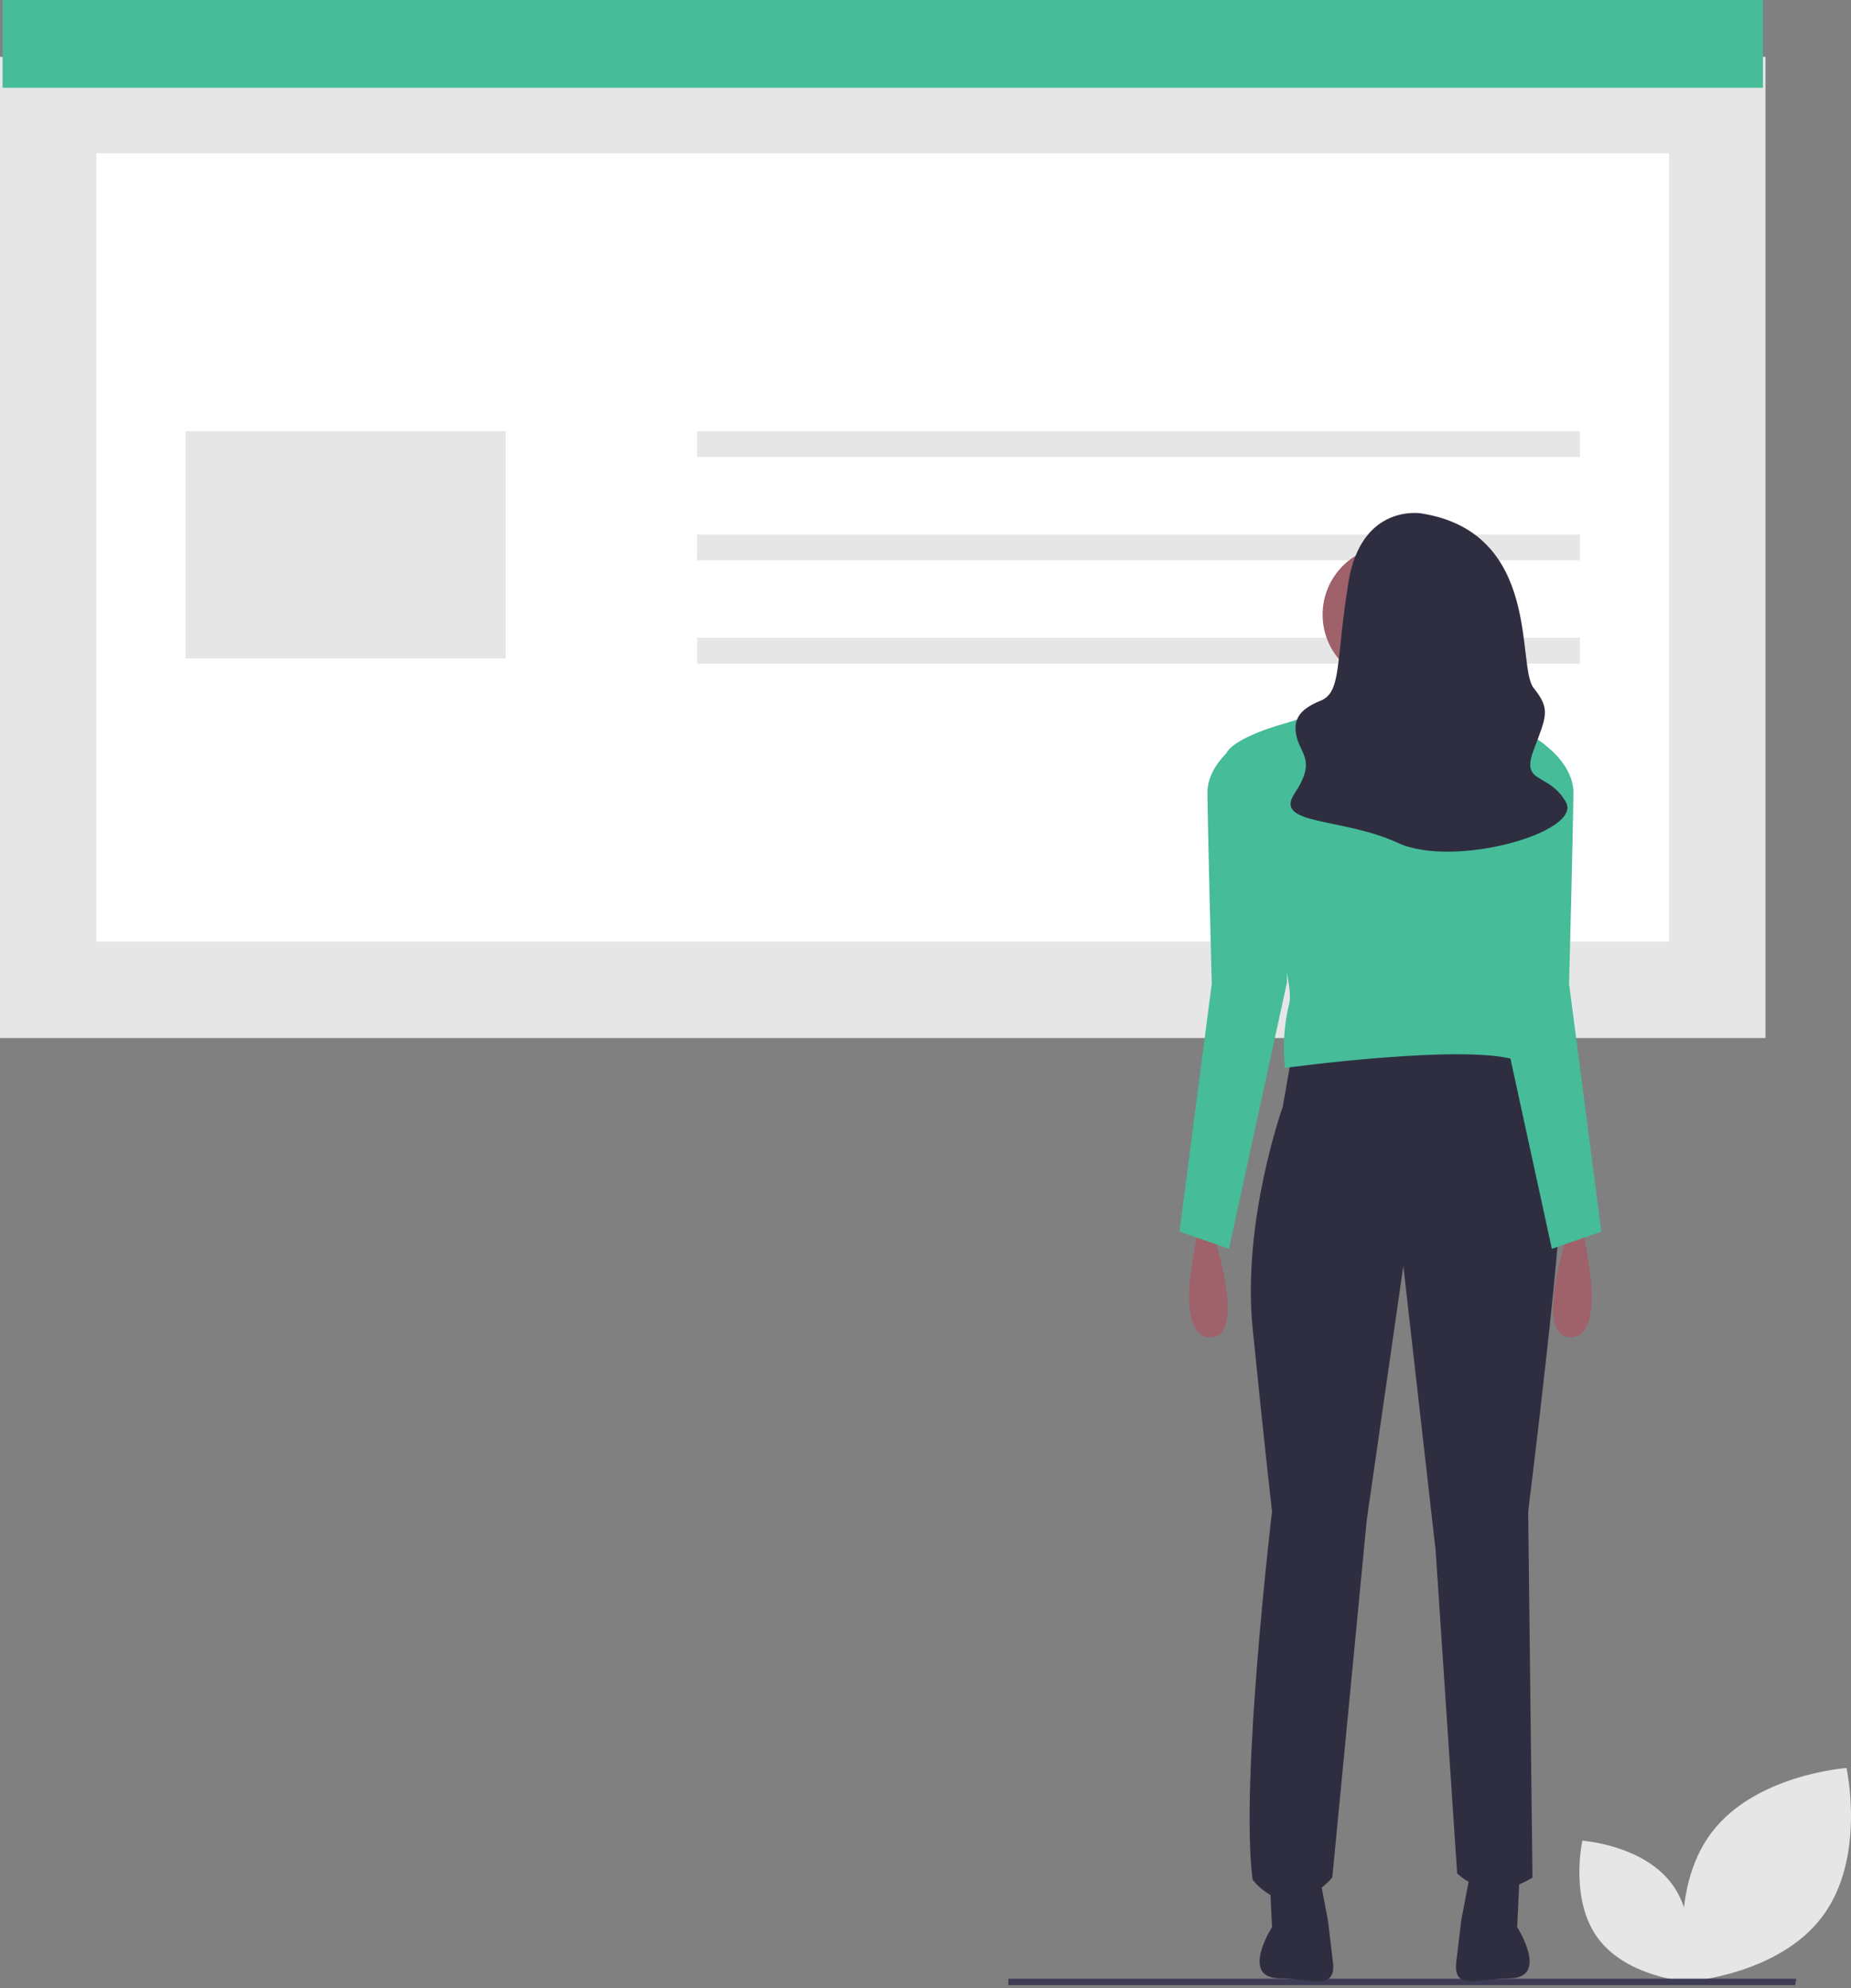 <svg width="448" height="481" viewBox="0 0 448 481" fill="none" xmlns="http://www.w3.org/2000/svg">
<rect x="0" y="0" width="448" height="481" fill="#808080" stroke="none"/>
<g clip-path="url(#clip0)">
<path d="M441.09 463.655C430.436 477.923 408.321 479.425 408.321 479.425C408.321 479.425 403.479 457.794 414.133 443.526C424.787 429.258 446.902 427.756 446.902 427.756C446.902 427.756 451.744 449.387 441.09 463.655Z" fill="#E6E6E6"/>
<path d="M386.817 469.019C393.847 478.434 408.441 479.425 408.441 479.425C408.441 479.425 411.636 465.151 404.606 455.736C397.575 446.322 382.982 445.331 382.982 445.331C382.982 445.331 379.787 459.604 386.817 469.019Z" fill="#E6E6E6"/>
<path d="M434.482 480.284H244.054V478.728H434.764L434.482 480.284Z" fill="#3F3D56"/>
<path d="M427.303 13.744H0V251.134H427.303V13.744Z" fill="#E6E6E6"/>
<path d="M23.335 227.799H403.968V37.079H23.335V227.799Z" fill="white"/>
<path d="M426.679 0H0.625V21.24H426.679V0Z" fill="#46BC99"/>
<path d="M122.395 104.327H44.93V159.301H122.395V104.327Z" fill="#E6E6E6"/>
<path d="M382.373 104.327H168.721V110.574H382.373V104.327Z" fill="#E6E6E6"/>
<path d="M382.373 129.315H168.721V135.562H382.373V129.315Z" fill="#E6E6E6"/>
<path d="M382.373 154.304H168.721V160.551H382.373V154.304Z" fill="#E6E6E6"/>
<path d="M312.558 255.769L310.474 267.752C310.474 267.752 300.575 295.364 303.18 321.413C305.785 347.462 307.869 365.696 307.869 365.696C307.869 365.696 300.054 431.34 303.18 454.785C303.18 454.785 311.516 466.246 322.457 454.264L330.792 367.78L339.649 306.304L347.464 375.074L352.674 453.222C352.674 453.222 359.967 461.036 370.908 454.264L369.866 365.697C369.866 365.697 379.244 290.675 377.681 284.423C376.118 278.171 365.698 253.685 365.698 253.685L312.558 255.769Z" fill="#2F2E41"/>
<path d="M307.348 455.306L307.869 466.246C307.869 466.246 299.928 478.631 309.827 478.631C309.926 478.631 309.729 478.631 309.827 478.631C316.986 478.608 323.456 481.83 322.61 474.721L321.415 464.683L319.331 453.743L307.348 455.306Z" fill="#2F2E41"/>
<path d="M367.719 455.306L367.198 466.246C367.198 466.246 375.139 478.631 365.24 478.631C365.141 478.631 365.338 478.631 365.24 478.631C358.082 478.608 351.612 481.83 352.458 474.721L353.653 464.683L355.737 453.743L367.719 455.306Z" fill="#2F2E41"/>
<path d="M336.784 165.378C345.991 165.378 353.455 157.914 353.455 148.707C353.455 139.499 345.991 132.035 336.784 132.035C327.576 132.035 320.112 139.499 320.112 148.707C320.112 157.914 327.576 165.378 336.784 165.378Z" fill="#9F616A"/>
<path d="M329.49 159.647C329.49 159.647 331.574 183.613 325.322 187.26C319.07 190.906 351.371 189.344 351.371 189.344C351.371 189.344 344.077 161.21 344.598 158.084L329.49 159.647Z" fill="#FFB8B8"/>
<path d="M361.009 175.016C361.009 175.016 340.17 165.639 310.995 175.016C310.995 175.016 298.231 178.403 296.668 182.571C295.105 186.739 314.121 234.409 312.037 242.744C310.783 247.854 310.431 253.143 310.995 258.374C310.995 258.374 356.842 252.122 367.782 256.811C367.782 256.811 363.614 243.265 364.656 233.888C365.698 224.51 374.555 180.747 374.555 180.747C374.555 180.747 369.866 176.058 361.009 175.016Z" fill="#46BC99"/>
<path d="M379.244 299.01C379.244 299.01 371.429 322.975 379.765 323.496C388.1 324.017 384.454 305.262 384.454 305.262L383.412 299.01H379.244Z" fill="#9F616A"/>
<path d="M363.614 183.873L374.555 180.748C374.555 180.748 380.807 185.436 380.807 191.688C380.807 197.94 379.765 238.056 379.765 238.056L387.579 297.969L375.597 302.137L361.53 237.535L363.614 183.873Z" fill="#46BC99"/>
<path d="M293.802 299.01C293.802 299.01 301.617 322.975 293.281 323.496C284.946 324.017 288.593 305.262 288.593 305.262L289.635 299.01H293.802Z" fill="#9F616A"/>
<path d="M309.432 183.873L298.491 180.748C298.491 180.748 292.24 185.436 292.24 191.688C292.24 197.94 293.281 238.056 293.281 238.056L285.467 297.969L297.449 302.137L311.516 237.535L309.432 183.873Z" fill="#46BC99"/>
<path d="M344.077 124.22C344.077 124.22 329.49 121.616 326.364 140.892C323.238 160.168 324.801 167.462 319.591 169.546C314.381 171.63 312.818 174.235 313.86 178.403C314.902 182.571 318.549 184.134 313.339 191.948C308.13 199.763 324.801 197.679 338.347 203.931C351.892 210.183 383.151 201.326 378.983 194.032C374.815 186.739 368.043 189.864 371.169 181.529C374.294 173.193 375.336 171.63 371.169 166.42C367.001 161.21 373.252 128.909 344.077 124.22Z" fill="#2F2E41"/>
</g>
<defs>
<clipPath id="clip0">
<rect width="448" height="480.283" fill="white"/>
</clipPath>
</defs>
</svg>

